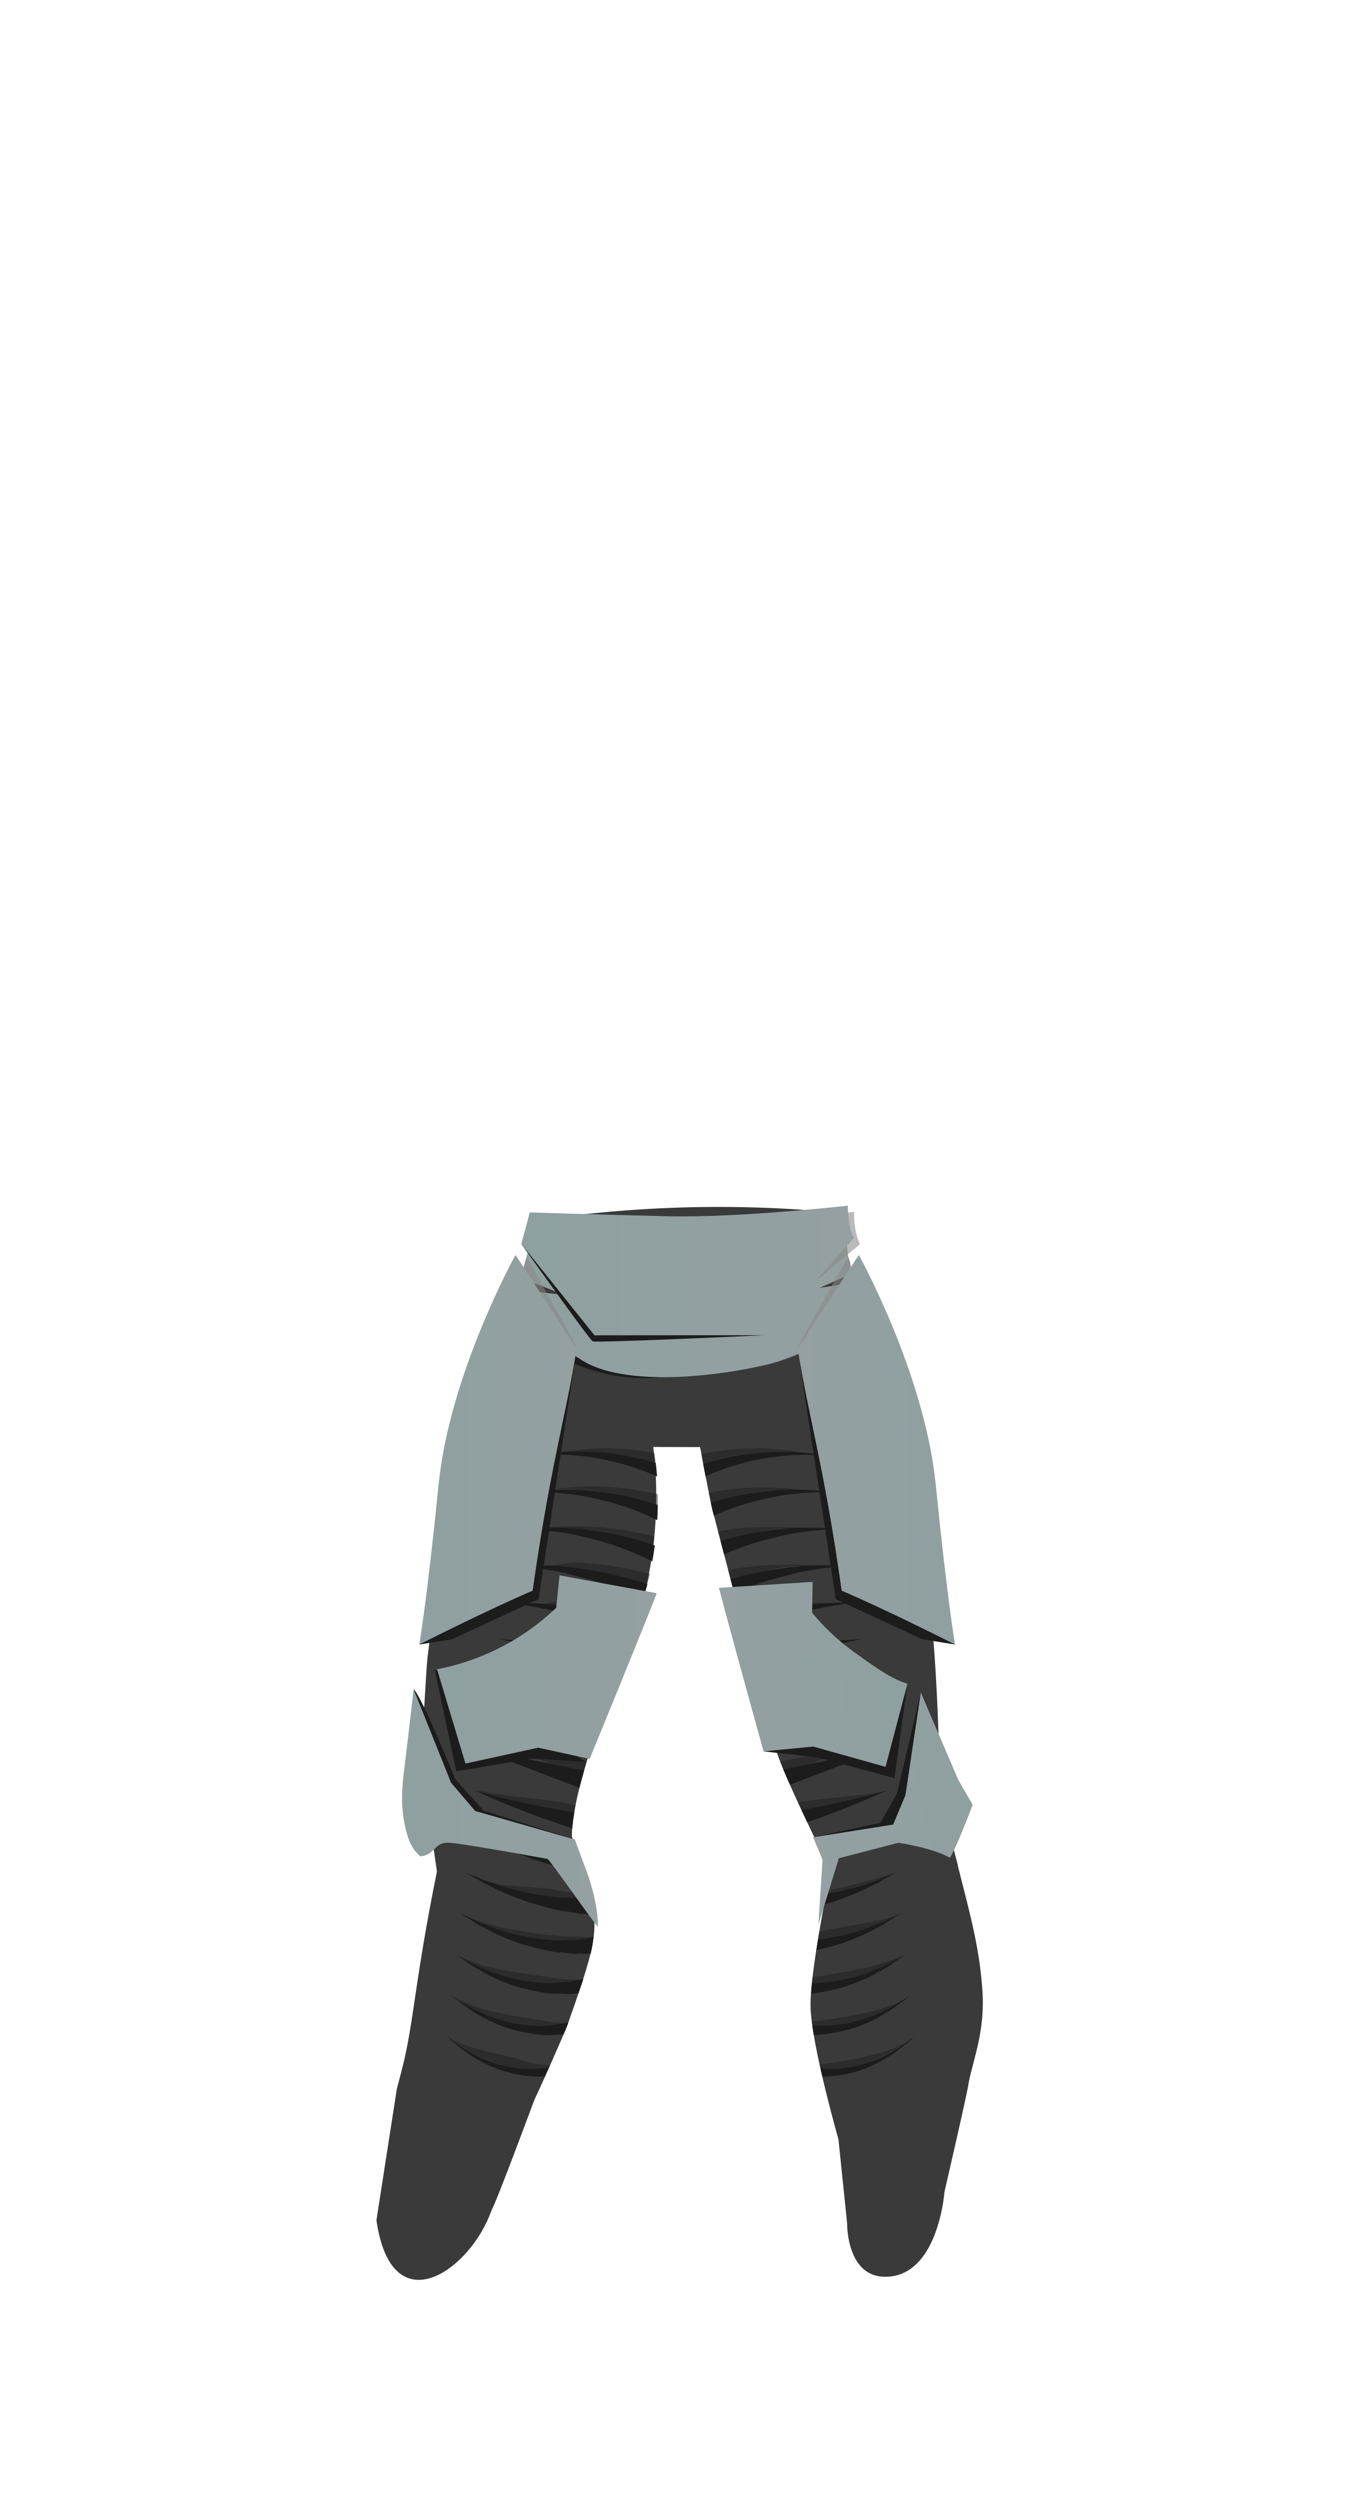 <svg xmlns="http://www.w3.org/2000/svg" xmlns:xlink="http://www.w3.org/1999/xlink" viewBox="0 0 837.97 1536.05"><defs><style>.cls-1{fill:none;}.cls-2{fill:#3a3a3a;}.cls-10,.cls-11,.cls-12,.cls-13,.cls-14,.cls-15,.cls-2,.cls-5,.cls-6,.cls-7,.cls-8,.cls-9{fill-rule:evenodd;}.cls-3{opacity:0.47;}.cls-4,.cls-5{fill:#1c1c1c;}.cls-6{fill:url(#linear-gradient);}.cls-7{fill:url(#linear-gradient-2);}.cls-8{fill:url(#linear-gradient-3);}.cls-9{fill:#898989;opacity:0.58;}.cls-10{fill:url(#linear-gradient-4);}.cls-11{fill:url(#linear-gradient-5);}.cls-12{fill:url(#linear-gradient-6);}.cls-13{fill:url(#linear-gradient-7);}.cls-14{fill:url(#linear-gradient-8);}.cls-15{fill:url(#linear-gradient-9);}</style><linearGradient id="linear-gradient" x1="313.97" y1="817.06" x2="530.15" y2="817.06" gradientUnits="userSpaceOnUse"><stop offset="0" stop-color="#8fa0a1"/><stop offset="1" stop-color="#94a0a1"/></linearGradient><linearGradient id="linear-gradient-2" x1="247.16" y1="1110.94" x2="367.63" y2="1110.94" xlink:href="#linear-gradient"/><linearGradient id="linear-gradient-3" x1="320.04" y1="789.92" x2="524.55" y2="789.92" xlink:href="#linear-gradient"/><linearGradient id="linear-gradient-4" x1="320.5" y1="780.68" x2="525.01" y2="780.68" xlink:href="#linear-gradient"/><linearGradient id="linear-gradient-5" x1="268.68" y1="1025.78" x2="403.79" y2="1025.78" xlink:href="#linear-gradient"/><linearGradient id="linear-gradient-6" x1="257.8" y1="890.83" x2="354.45" y2="890.83" xlink:href="#linear-gradient"/><linearGradient id="linear-gradient-7" x1="412.35" y1="1102.19" x2="521.54" y2="1102.19" gradientTransform="matrix(-0.97, 0.23, 0.23, 0.97, 743.27, -70.54)" xlink:href="#linear-gradient"/><linearGradient id="linear-gradient-8" x1="452.11" y1="1027.35" x2="574.16" y2="1027.35" gradientTransform="matrix(-0.99, -0.12, -0.12, 0.99, 1128.34, 66.35)" xlink:href="#linear-gradient"/><linearGradient id="linear-gradient-9" x1="423.31" y1="890.83" x2="519.95" y2="890.83" gradientTransform="matrix(-1, 0, 0, 1, 1010.45, 0)" xlink:href="#linear-gradient"/></defs><g id="Layer_2" data-name="Layer 2"><g id="base"><rect class="cls-1" x="0.32" width="837.33" height="1536.05"/></g><g id="legs_08"><path class="cls-2" d="M508.89,1158.43c4.11,7,18.53,31.63,49.28,22.84s29.76-32.5,30.75-34.84c-4.06-16-7.76-30.38-9.36-40.28-4.07-25.28-.79-123.35-19.8-180.57,0-.19-.14-.39-.19-.59-7.74-23-15.48-51.71-21.5-77.85-9.67-42-44.94-29.62-66-23.94-21.94,5.9-32.6,27.65-37.13,38-5.89,13.41-4.5,28-4.5,28s5.86,32,7.86,39.69c8.72,33.27,32.24,123.26,37.19,141.48,6.12,22.44,35.12,76.72,34.73,80.83C510.1,1152,509.62,1154.56,508.89,1158.43Z"/><path class="cls-2" d="M351.56,1128.63c.06-7.1-25.66-11.84-48.66-8-25.79,4.26-34.28,29.33-34.28,29.33-13.72,67.8-14.15,92.22-21.1,120-2.16,8.62-3.53,13.47-3.53,13.47l-12.56,80.83c9.42,65.44,58.23,30.4,70.79-6.24,2.83-4.43,26.12-67.28,26.17-67.38,2.89-6,18.25-40.15,20.6-46.76,14.16-39.64,16.81-50.75,16.46-63.68C365.06,1163.06,351.56,1128.63,351.56,1128.63Z"/><path class="cls-2" d="M404.78,863.7c-1.64-26.77-1.92-26.75-6.3-38.47-9.25-24.76-47.62-34.73-65.38-26.86-22.4,9.94-25.09,34.13-36.45,65.78-7.79,21.8-15.14,51-21,78.82-7.3,34.78-12.35,67.46-13.28,80.83-.29,4.31-2.89,43.81-2.6,49.79,1.47,27.48,8.86,76.33,8.86,76.33,1.3,10,8.59,30.23,19.34,36.43s31.24,4.53,37.51,4c14.11-1.26,25.75-17,29.71-28.4s-3.62-33.29-3.62-33.29c.29-37.28,33.59-110,43.24-144.05,14.06-49.78,6.78-95.49,6.78-95.49S405.26,871.59,404.78,863.7Z"/><path class="cls-2" d="M542.61,1119.24c-17.89,3.11-31.61,25.43-32.44,31.58a1.5,1.5,0,0,1,0,.35c-.44,4.07-11.86,58.35-11.86,80.83s17.15,82.45,17.15,82.45l5.35,51.75s-.54,32.62,23.23,32.8c32.85.24,36.6-52.1,36.6-52.1s13.55-58.62,14.58-65.24c2.25-14.15,10.47-32.22,8.81-57.84-1.86-28.53-8.41-50.1-15.3-78.06C583.31,1124,564.66,1115.41,542.61,1119.24Z"/><path class="cls-2" d="M430.69,890.7l.26-.12c12.62-4.8,26-6.21,39.17-8.52,0,0,89.68,10.75,64.79-44.55l-12.47-61.93-3.09-10.43L513.42,745c-29.78,12.24-179.54,4.35-179.54,4.35s-4.14,13.9-10.33,33.67c-4,12.18-9.51,28.88-14.33,45.27-5.29,18-.7,25.93,10,38.61s37.25,4.6,48.91,14.86c9.89,8.72,33.46,7.36,33.46,7.36l28.83.08S430.51,889.73,430.69,890.7Z"/><path class="cls-2" d="M333.88,749.32A760.81,760.81,0,0,1,513.42,745l5.93,20.18a465.16,465.16,0,0,1-190.82,1.77Q331.22,758.12,333.88,749.32Z"/><path class="cls-2" d="M529.08,808.59s-54,3.51-49.22,69.24"/><path class="cls-2" d="M317.05,802.9s50.71,14.12,43.76,74.93"/><path class="cls-2" d="M516.07,754a358.94,358.94,0,0,1-82.14,4.8"/><path class="cls-2" d="M331.65,756.66s51.79,5.48,68.24,3.2"/><g class="cls-3"><path class="cls-4" d="M370.28,890a165,165,0,0,0-25,2.29A157.49,157.49,0,0,1,403.15,899c-.3-2.52-.61-4.59-.87-6.18A156.46,156.46,0,0,0,370.28,890Z"/><path class="cls-4" d="M466.77,892.51a163.1,163.1,0,0,1,24.91-.21,160,160,0,0,0-60.47,1.2c.31,1.65.69,3.69,1.11,6A152.28,152.28,0,0,1,466.77,892.51Z"/><path class="cls-4" d="M359.42,938a200.79,200.79,0,0,0-23.9.68A190.55,190.55,0,0,1,401.36,952c.38-2.68.69-5.3.95-7.86A192,192,0,0,0,359.42,938Z"/><path class="cls-4" d="M355.57,960.19c-7.48-.5-17.65,2.43-25.15,2.71,22.51,1.79,45.64,3.7,67.11,12.29q1.08-4.11,2-8.12A223.7,223.7,0,0,0,355.57,960.19Z"/><path class="cls-4" d="M350.67,983.59c-7.29-.67-18.24,2.92-25.56,2.89,21.75,2.95,43.69,3.81,65,12.06,1-2.81,1.93-5.51,2.79-8.08C378,987,364.65,984.58,350.67,983.59Z"/><path class="cls-4" d="M345.77,1007c-7.1-.82-15.13-1.37-22.27-1.72a334.52,334.52,0,0,1,58.22,16.31c1-2.73,2-5.42,3-8.05C370.33,1010.45,358.83,1008.27,345.77,1007Z"/><path class="cls-4" d="M340.86,1030.37c-6.9-1-14.77-1.84-21.71-2.52a484.62,484.62,0,0,1,54.19,16.74q1.44-4,2.89-8C363.2,1033.94,352.52,1031.86,340.86,1030.37Z"/><path class="cls-4" d="M336,1053.77c-6.72-1.15-14.42-2.33-21.17-3.33,17.31,5.44,32.75,10.64,50.55,17.32q1.32-4,2.69-8C356.94,1057.55,345.83,1055.34,336,1053.77Z"/><path class="cls-4" d="M310.44,1073l47.74,18.19c.74-2.67,1.52-5.4,2.34-8.15Z"/><path class="cls-4" d="M348.6,1108c-13.27-2.62-42.15-4.45-55.14-8.09,14.8,6.68,43.6,11,59.18,16.36.35-2.34.77-4.77,1.27-7.27Z"/><path class="cls-4" d="M345.42,1134.68c-13.4-2.61-36.25-2.59-49-7.23,17.81,9.38,40.74,11.22,60.93,17.3-1.05-3.17-2.06-6.07-2.93-8.52C349.84,1135.48,347,1135,345.42,1134.68Z"/><path class="cls-4" d="M342.23,1161.36c-13.56-2.6-34-1.24-46.49-6.88,18.64,11.3,47.14,14.91,68.9,18-.44-2.66-1-5.5-1.73-8.4C357.94,1164,345.51,1162,342.23,1161.36Z"/><path class="cls-4" d="M361,1190.18c-21.19.18-58.19-4.27-76.69-14.27,18.7,13,56.45,20.5,79.43,22,.52-2.85.91-5.47,1.2-7.87A36.54,36.54,0,0,0,361,1190.18Z"/><path class="cls-4" d="M336.44,1214.83c-14.18-2.54-39.78-4.64-51.91-12.33,17.29,13.67,49.36,19.61,71.62,20.68.69-2.39,1.77-4.78,2.36-7C352.57,1217.09,342.43,1215.91,336.44,1214.83Z"/><path class="cls-4" d="M333.27,1241.51c-14.45-2.52-40.92-5.63-52.69-14.25,15.77,13.94,45.36,19.53,66.74,21.09.65-1.9,1.44-3.68,2.05-5.5A69.42,69.42,0,0,1,333.27,1241.51Z"/><path class="cls-4" d="M319.37,1265.48c-10.64-3.53-35.19-6.83-43.79-14,12.49,12.28,42.66,23.18,60.68,21.56.25,0,.09-1.56,1.85-3.93A64.66,64.66,0,0,1,319.37,1265.48Z"/><path class="cls-4" d="M365.38,913.4a180.24,180.24,0,0,0-24.45,1.49,170.58,170.58,0,0,1,63.49,10.5q.07-3.76,0-7.22A171,171,0,0,0,365.38,913.4Z"/><path class="cls-4" d="M471.75,916c7.77-1,18-.12,25.85-.07-20-2.6-41.94-2.92-61.8,1.47.46,2.3.91,4.47,1.31,6.34A166.37,166.37,0,0,1,471.75,916Z"/><path class="cls-4" d="M476.73,939.54c7.54-1.22,23.42.74,31.06.42-19.68-1.76-46.75-3.11-66.31,1.15.55,2.08,1.12,4.27,1.71,6.53A183.41,183.41,0,0,1,476.73,939.54Z"/><path class="cls-4" d="M481.71,963.05c7.32-1.41,21.2-.32,28.63-1-19.11-.9-43.64-1.41-62.68,2.64l1.77,6.78C459.84,968,471.27,964.68,481.71,963.05Z"/><path class="cls-4" d="M486.68,986.57c7.12-1.61,19.84-.64,27.06-1.69-18.48,0-41.41-.46-59.91,3.4q.93,3.5,1.84,7C465.53,992,477,988.38,486.68,986.57Z"/><path class="cls-4" d="M491.66,1010.08c6.91-1.8,14.8-3.43,21.8-4.82a337.92,337.92,0,0,0-53.44,6.61c.64,2.43,1.27,4.85,1.9,7.23C471.13,1016,482.73,1012.06,491.66,1010.08Z"/><path class="cls-4" d="M496.64,1033.6c6.71-2,14.4-4,21.18-5.75a488.71,488.71,0,0,0-51.61,7.61c.68,2.56,1.33,5,2,7.44C476.62,1040,488.59,1035.71,496.64,1033.6Z"/><path class="cls-4" d="M501.62,1057.11c6.5-2.2,14-4.59,20.55-6.67-16.23,2.35-33.15,5.27-49.73,8.6.78,3,1.46,5.51,2,7.65C482,1064,494.59,1059.31,501.62,1057.11Z"/><path class="cls-4" d="M526.53,1073l-46.9,9.4c.92,2.34,1.92,4.79,3,7.33C483.81,1089.3,524.11,1074,526.53,1073Z"/><path class="cls-4" d="M506.09,1111.17c7.38-3,32.08-7.67,39.31-11-13.11,3.64-41.09,4.59-54.84,7.41q1.29,2.81,2.6,5.59C498.67,1111.08,501.89,1112.84,506.09,1111.17Z"/><path class="cls-4" d="M512.47,1136.87c6.49-2.87,26.71-7.2,32.92-10.62-9.47,3.47-33.23,3.65-43.16,6.08.66,1.4,2.41,6.44,3,7.73C508.05,1139,510.31,1137.79,512.47,1136.87Z"/><path class="cls-4" d="M512.65,1164.13c6.67-3.11,28.89-9,35.1-12.94-7.89,3.67-31.32,8.55-39.66,11.07-.23,1.26-.5,2.67-.79,4.2C509.57,1165.54,510.79,1165,512.65,1164.13Z"/><path class="cls-4" d="M518.38,1190.8c7.84-3.67,28.58-10.27,35.62-15.3-10.7,5.77-38.35,8.38-50.27,11.3-.27,1.6-.54,3.21-.8,4.83C507.55,1190,514.49,1192.52,518.38,1190.8Z"/><path class="cls-4" d="M516.36,1219c13.85-4.08,28.15-9.42,39.44-18.29-12.41,7.86-41.69,11.85-56.23,14.3-.2,1.67-.37,3.31-.53,4.89C500.32,1219.57,515.25,1219.33,516.36,1219Z"/><path class="cls-4" d="M509,1248.19c14.15-3.94,39.88-12.17,50.85-21.81-13.06,9.56-44.53,13.94-60.73,15.81.17,1.41.38,2.88.61,4.39C501.81,1246.13,507.12,1248.72,509,1248.19Z"/><path class="cls-4" d="M522.74,1272c10.5-4.4,31-12.39,39.1-20.3-12.15,10.19-42.09,14.9-57.93,16.93.27,1.22.54,2.44.82,3.65C509.44,1271.27,518.32,1273.93,522.74,1272Z"/></g><path class="cls-4" d="M458.41,898.57a147.82,147.82,0,0,1,24.36-4.06l3.1-.28c.52,0,1-.1,1.55-.12l1.55,0,6.23-.16c2.08-.11,4.15.06,6.23.13l6.25.26-6.2-.88c-2.07-.28-4.14-.66-6.23-.75l-6.27-.48-1.57-.11c-.53,0-1.05,0-1.58,0l-3.15,0a158.07,158.07,0,0,0-50.1,7.37l-.26.08c.45,2.35.94,4.94,1.45,7.59.48-.22,1-.44,1.43-.64A147,147,0,0,1,458.41,898.57Z"/><path class="cls-4" d="M354.28,892l-3.15,0c-.52,0-1.05,0-1.57,0l-1.57.11-6.27.48c-2.09.09-4.16.47-6.24.75l-6.19.88,6.25-.26c2.08-.07,4.15-.24,6.23-.13l6.23.16,1.55,0c.51,0,1,.08,1.55.12l3.09.28a153.29,153.29,0,0,1,47.58,11.9c.73.31,1.46.64,2.19,1-.23-3.16-.51-6-.8-8.37a157.51,157.51,0,0,0-48.88-7Z"/><path class="cls-4" d="M368.59,941.08c-6.29-.89-17.8-2.45-24.11-2.28l-3-.1c-.4,0-1.1-.07-1.5,0l-1.5,0-6,.09c-1.57.07-4.41.1-6,.31l-5.94.4,6,.3c1.56,0,4.35.3,5.91.38l5.9.59,1.46.14c.39,0,1.08.18,1.46.21l2.94.44c6.19.45,17.16,3.44,23.14,4.9a184.76,184.76,0,0,1,22.54,7.83c2.8,1.19,7.95,3.46,10.63,4.87l.49.26c.61-3.33,1.12-6.6,1.55-9.78-3.12-1.11-7.51-2.4-10.07-3.2A189.49,189.49,0,0,0,368.59,941.08Z"/><path class="cls-4" d="M363.13,964.78c-5.25-.73-18.3-2.73-23.56-2.59l-2.94-.17c-.33,0-1.12-.09-1.45-.07l-1.46,0-5.87-.09c-1.31.06-4.53-.09-5.83.08l-5.8.16,5.86.59c1.3,0,4.46.56,5.76.63l5.73.8,1.41.19c.33,0,1.11.23,1.43.25l2.85.52c5.16.38,17.55,4.11,22.53,5.32s17.53,5.83,22.2,7.83c2.34,1,8.24,3.5,10.47,4.67.19.11.46.25.75.39.5-1.61,1-3.16,1.38-4.61q.74-2.64,1.4-5.23c-2.6-1-8.9-2.7-11.4-3.47A217.76,217.76,0,0,0,363.13,964.78Z"/><path class="cls-4" d="M357.66,988.49c-4.2-.59-18.78-3-23-2.9l-2.87-.24c-.26,0-1.15-.13-1.41-.12l-1.43-.06-5.73-.29c-1.05,0-4.66-.28-5.69-.14l-5.68-.08,5.74.87c1,0,4.56.83,5.6.88l5.56,1,1.37.25c.26,0,1.12.27,1.38.29l2.77.61c4.13.3,17.93,4.76,21.92,5.73s18.12,6.24,21.86,7.83c1.62.69,6.77,2.81,9.31,4,1.23-3.4,2.4-6.68,3.49-9.8-2.84-.9-8.45-2.31-10.19-2.85C376.59,992.19,361.86,989.07,357.66,988.49Z"/><path class="cls-4" d="M352.19,1012.2c-3.14-.44-19.27-3.31-22.42-3.22l-2.8-.31c-.2,0-1.18-.16-1.38-.15l-1.39-.11-5.6-.48c-.78,0-4.77-.46-5.55-.36l-5.55-.31,5.61,1.14c.78,0,4.66,1.1,5.44,1.14l5.4,1.22,1.33.3c.19,0,1.14.32,1.33.34l2.69.68c3.1.23,18.32,5.43,21.31,6.16s18.72,6.63,21.53,7.82c.9.39,4.24,1.74,6.89,2.85l3.63-9.89c-3-.77-6.91-1.71-7.92-2C371.68,1016,355.34,1012.64,352.19,1012.2Z"/><path class="cls-4" d="M346.73,1035.91c-2.1-.3-19.76-3.59-21.87-3.54l-2.73-.38c-.13,0-1.2-.18-1.33-.18l-1.36-.16L314,1031c-.52,0-4.9-.66-5.42-.59l-5.41-.55,5.48,1.43c.52,0,4.76,1.35,5.28,1.38l5.24,1.44,1.27.35c.13,0,1.17.37,1.3.38l2.61.77c2.06.15,18.7,6.09,20.69,6.57s19.32,7,21.19,7.83l4.56,1.83q1.77-5,3.56-10c-2.5-.58-5-1.16-5.52-1.32C366.77,1039.87,348.83,1036.2,346.73,1035.91Z"/><path class="cls-4" d="M341.26,1059.61c-1.05-.14-20.25-3.87-21.3-3.84l-2.66-.45c-.07,0-1.23-.22-1.3-.22l-1.31-.21-5.33-.85c-.26,0-5-.84-5.28-.81l-5.29-.79,5.35,1.71c.26,0,4.87,1.62,5.13,1.64l5.07,1.65,1.23.4c.06,0,1.19.42,1.25.42l2.53.85c1,.08,19.08,6.75,20.08,7s19.92,7.42,20.85,7.82L363,1075c1.07-3.36,2.18-6.77,3.32-10.19-1.79-.39-3.25-.7-3.44-.76C361.86,1063.72,342.31,1059.76,341.26,1059.61Z"/><path class="cls-4" d="M294.44,1075l39.4,15,22.41,8.54c.86-3.44,1.81-7,2.84-10.59l-23.3-4.67Z"/><path class="cls-4" d="M332.6,1110c-.48-.09-9.4-1.9-9.87-2.06-.25-.08-5-1.08-5.23-1.18l-2.6-.61-1.3-.3-1.28-.31c-.48-.24-10-2.32-10.41-2.61s-9.93-2.44-10.34-2.78c.38.37,9.36,4,9.79,4.33s9.51,3.93,10,4.21l1.23.51,1.23.5,2.5,1c.25.11,4.83,1.89,5.08,2,.46.2,8.93,3.4,9.42,3.53l.82.3c1,.26,16.6,5.93,20.19,6.89.25-3.06.68-6.33,1.26-9.78-4-.53-19-3.36-19.91-3.53Z"/><path class="cls-4" d="M351,1139.88c-2.06.27-18.95-2.72-21-3.09l-.55-.11c-1-.18-9-1.83-9.92-2.15-.5-.15-4.73-1.12-5.22-1.3l-2.6-.7-1.29-.35-1.28-.36c-.95-.48-9.39-2.52-10.28-3.12s-9.3-2.74-10.13-3.43c.77.75,8.73,4.18,9.58,4.85s8.94,4,9.87,4.58l1.23.55,1.23.52,2.51,1.07c.49.23,4.59,1.87,5.1,2.07.92.4,8.53,3.25,9.51,3.51l.83.29c2.13.56,19,6.35,21.25,6.23.92,0,6.91,1.77,9.55,2.26-1.2-3.91-2.43-7.64-3.55-10.89A43.47,43.47,0,0,0,351,1139.88Z"/><path class="cls-4" d="M358.34,1166.24c-1.48.43-8.82-.42-10.36-.21-3.09.4-18.08-2-21.18-2.56l-.57-.11c-1.46-.27-8.54-1.75-10-2.24-.76-.23-4.48-1.15-5.23-1.43l-2.58-.78-1.29-.39-1.27-.42c-1.43-.72-8.83-2.73-10.17-3.62s-8.67-3.06-9.9-4.1c1.15,1.13,8.08,4.38,9.36,5.37s8.37,4.12,9.77,5l1.23.59,1.23.55,2.51,1.13c.74.34,4.36,1.83,5.12,2.13,1.39.6,8.15,3.11,9.62,3.51.12,0,.71.24.84.27,3.2.84,18.27,5.61,21.61,5.44,1.67-.1,9.23,1.93,10.87,1.59.83-.18,4.6.74,5.41.5a8.39,8.39,0,0,1,1.8.14,93.89,93.89,0,0,0-1.83-10.48C362.61,1166.34,359.07,1166,358.34,1166.24Z"/><path class="cls-4" d="M363,1190.86c-.46.21-2,.18-2.5.36-1,.37-4.09.27-5.08.56-2,.58-8.37.13-10.43.4-4.11.54-17.2-1.28-21.34-2L323,1190c-2-.36-8.1-1.68-10-2.33-1-.31-4.23-1.18-5.22-1.55l-2.58-.87-1.28-.44-1.27-.47c-1.9-1-8.26-2.94-10.05-4.12s-8-3.38-9.68-4.76c1.54,1.5,7.45,4.56,9.15,5.89s7.81,4.21,9.67,5.33l1.23.63,1.24.58,2.5,1.19c1,.46,4.13,1.8,5.15,2.2,1.85.8,7.76,3,9.71,3.49.17,0,.69.22.86.26,4.26,1.12,17.52,4.87,22,4.64,2.22-.12,8.86,1.28,11.06.81,1.1-.23,4.4.34,5.49,0a15.65,15.65,0,0,1,2.22,0c.72-3.67,1.26-7,1.63-10a3.33,3.33,0,0,0-.67.14C364,1190.76,363.2,1190.76,363,1190.86Z"/><path class="cls-4" d="M352.44,1217.32c-2.47.73-7.92.67-10.49,1-5.14.67-16.34-.57-21.51-1.51l-.58-.11a96.49,96.49,0,0,1-10-2.42c-1.26-.38-4-1.22-5.22-1.68l-2.56-1-1.28-.48-1.26-.52c-2.38-1.19-7.7-3.14-9.93-4.62s-7.4-3.7-9.47-5.42c1.93,1.88,6.81,4.75,8.94,6.41s7.24,4.3,9.57,5.7l1.22.67,1.25.61,2.51,1.25c1.24.57,3.89,1.77,5.16,2.26a97,97,0,0,0,9.82,3.48c.21.06.65.2.87.25,5.32,1.4,16.77,4.14,22.33,3.85,2.78-.16,8.5.61,11.24,0a16.29,16.29,0,0,1,2.6-.17c.92-3.13,2.14-5.94,2.9-8.77-.65.16-.51,0-1,.18C356.34,1216.83,353.67,1217,352.44,1217.32Z"/><path class="cls-4" d="M338.94,1244.49c-6.17.8-15.47.15-21.67-1l-.6-.11a80.1,80.1,0,0,1-10.07-2.51c-1.52-.46-3.73-1.25-5.22-1.8l-2.56-1-1.27-.52-1.26-.58a107.46,107.46,0,0,1-9.81-5.12c-2.68-1.78-6.77-4-9.24-6.09,2.3,2.26,6.17,4.94,8.72,6.94a108.08,108.08,0,0,0,9.47,6.07l1.22.7,1.25.65,2.51,1.31c1.49.68,3.66,1.73,5.19,2.33a83.11,83.11,0,0,0,9.92,3.46l.87.25c6.4,1.67,16,3.39,22.7,3,2.85-.16,4.32-.11,7.46-.53.91-2.62,2-4.63,2.82-7.1C348.61,1243,342,1244.08,338.94,1244.49Z"/><path class="cls-4" d="M314.09,1270.2a71.35,71.35,0,0,1-10.72-2.72c-1.77-.54-3.47-1.28-5.21-1.93l-2.55-1.13-1.28-.57-1.24-.63a91.09,91.09,0,0,1-9.69-5.63,99.89,99.89,0,0,1-9-6.74,100.58,100.58,0,0,0,8.51,7.45,93.14,93.14,0,0,0,9.37,6.45l1.22.74,1.25.68,2.52,1.37c1.73.8,3.42,1.7,5.21,2.39a73.56,73.56,0,0,0,10.9,3.69,75.42,75.42,0,0,0,21.67,2.3c.48-1.2.92-2.23,1.31-3l1.34-2.9a5.5,5.5,0,0,1-1.75.65A71.09,71.09,0,0,1,314.09,1270.2Z"/><path class="cls-4" d="M374.06,917.37c-7.34-1-17.32-2.17-24.68-2l-3.08,0c-.46,0-1.08,0-1.53,0l-1.54.07-6.14.28c-1.83.08-4.28.29-6.09.53l-6.07.64,6.12,0c1.82-.06,4.26,0,6.08.13l6.06.37,1.5.09c.46,0,1.06.13,1.51.17l3,.35c7.22.53,16.77,2.78,23.75,4.48a163.58,163.58,0,0,1,22.87,7.84c2.46,1,5.54,2.44,8.24,3.77.2-3.22.31-6.32.35-9.27-2.09-.71-4.19-1.38-6-1.94A168.58,168.58,0,0,0,374.06,917.37Z"/><path class="cls-4" d="M464,922.5c7-1.7,16.53-4,23.75-4.48l3-.35c.45,0,1.05-.15,1.5-.17l1.51-.09,6.06-.37c1.82-.1,4.25-.19,6.07-.13l6.13,0-6.07-.64c-1.81-.24-4.27-.45-6.1-.53l-6.13-.28-1.54-.07c-.46,0-1.07,0-1.53,0l-3.08,0c-7.37-.2-17.34.94-24.68,2a168.71,168.71,0,0,0-24.4,5.53l-1.49.47c.49,2.31.93,4.23,1.25,5.49.21.78.42,1.6.64,2.44.77-.34,1.52-.67,2.22-1A163.58,163.58,0,0,1,464,922.5Z"/><path class="cls-4" d="M469.59,946.44c6-1.46,17-4.45,23.14-4.9l2.93-.44c.39,0,1.08-.19,1.47-.21l1.46-.14,5.89-.59c1.56-.08,4.36-.43,5.92-.38l6-.3-5.93-.4c-1.56-.21-4.4-.24-6-.31l-6-.09-1.5,0c-.39,0-1.1,0-1.49,0l-3,.1c-6.31-.17-17.82,1.39-24.12,2.28a190.27,190.27,0,0,0-23.93,5.34l-1.45.45c.69,2.63,1.41,5.38,2.15,8.22l1.91-.82A184.76,184.76,0,0,1,469.59,946.44Z"/><path class="cls-4" d="M475.18,970.37c5-1.21,17.37-4.94,22.53-5.32l2.85-.52c.32,0,1.1-.24,1.42-.25l1.42-.19,5.73-.8c1.3-.07,4.45-.67,5.75-.63l5.87-.59-5.81-.16c-1.29-.17-4.51,0-5.82-.08l-5.87.09-1.46,0c-.33,0-1.13.08-1.46.07l-2.94.17c-5.26-.14-18.31,1.86-23.55,2.59A218.47,218.47,0,0,0,450.37,970l-1.24.37c.74,2.81,1.49,5.67,2.24,8.56l1.61-.68C457.65,976.2,470.19,971.58,475.18,970.37Z"/><path class="cls-4" d="M480.77,994.3c4-1,17.79-5.43,21.91-5.73l2.78-.61c.25,0,1.12-.28,1.38-.29l1.36-.25,5.57-1c1,0,4.56-.91,5.6-.88l5.74-.87-5.68.08c-1-.14-4.64.19-5.69.14l-5.73.29-1.43.06c-.26,0-1.15.12-1.41.12l-2.87.24c-4.21-.12-18.8,2.31-23,2.9s-18.93,3.7-23,5l-1,.3c.78,3,1.56,6,2.34,8.91l1.29-.55C462.64,1000.54,476.78,995.27,480.77,994.3Z"/><path class="cls-4" d="M486.36,1018.24c3-.73,18.21-5.93,21.3-6.16l2.69-.68c.2,0,1.15-.33,1.34-.34l1.32-.3,5.4-1.22c.78,0,4.66-1.16,5.44-1.14l5.61-1.14-5.54.31c-.78-.1-4.77.4-5.56.36l-5.59.48-1.39.11c-.2,0-1.18.15-1.38.15l-2.8.31c-3.16-.09-19.28,2.78-22.43,3.22s-19.48,3.83-22.54,4.79l-.81.23c.83,3.14,1.64,6.23,2.43,9.25l1-.41C467.63,1024.87,483.37,1019,486.36,1018.24Z"/><path class="cls-4" d="M492,1042.17c2-.48,18.63-6.42,20.69-6.57l2.61-.77c.13,0,1.17-.37,1.3-.38l1.27-.35,5.24-1.44c.52,0,4.76-1.4,5.28-1.38l5.48-1.43-5.42.55c-.51-.07-4.89.61-5.41.59l-5.47.66-1.35.16c-.13,0-1.2.19-1.34.18l-2.73.38c-2.1,0-19.76,3.24-21.86,3.54s-20,4-22.08,4.6l-.57.16,2.52,9.59.65-.26C472.63,1049.2,490,1042.66,492,1042.17Z"/><path class="cls-4" d="M497.54,1066.11c1-.25,19.05-6.92,20.08-7l2.53-.85c.06,0,1.19-.42,1.25-.42l1.23-.4,5.07-1.65c.26,0,4.86-1.65,5.12-1.64l5.35-1.71-5.28.79c-.26,0-5,.82-5.28.81l-5.33.85-1.32.21c-.06,0-1.23.22-1.29.22l-2.66.45c-1,0-20.25,3.7-21.3,3.84s-20.6,4.11-21.62,4.43l-.3.07c.67,2.55,1.24,4.66,1.67,6.23.31,1.13.68,2.35,1.1,3.64l.12,0C477.62,1073.53,496.54,1066.35,497.54,1066.11Z"/><path class="cls-4" d="M542.53,1075l-41.35,8.29-19.61,3.93c1.26,3,2.63,6.21,4.07,9.45l17.49-6.66Z"/><path class="cls-4" d="M506.18,1116.23c.49-.13,8.95-3.33,9.42-3.53.25-.1,4.83-1.88,5.08-2l2.5-1,1.22-.5,1.23-.51c.47-.28,9.55-3.88,10-4.21s9.4-4,9.79-4.33c-.41.34-9.9,2.48-10.35,2.78s-9.93,2.37-10.4,2.61l-1.29.31-1.29.3-2.6.61c-.25.1-5,1.1-5.23,1.18-.47.16-9.39,2-9.88,2.06l-.54.11c-.54.1-5.94,1.12-11.12,2.05,1.19,2.56,2.38,5.08,3.55,7.55,4.48-1.57,8.63-3,9.11-3.18Z"/><path class="cls-4" d="M509.24,1142.42c1-.26,8.59-3.11,9.51-3.51.51-.2,4.61-1.84,5.1-2.07l2.5-1.07,1.24-.52,1.22-.55c.94-.56,9-3.92,9.88-4.58s8.8-4.1,9.57-4.85c-.82.69-9.23,2.84-10.12,3.43s-9.33,2.64-10.29,3.12l-1.27.36-1.3.35-2.59.7c-.5.18-4.72,1.15-5.23,1.3-.94.32-8.94,2-9.91,2.15l-.56.11-2.47.44c1,2.14,1.9,4.11,2.68,5.84l1.2-.36C508.49,1142.69,509.15,1142.45,509.24,1142.42Z"/><path class="cls-4" d="M512.29,1168.62c1.47-.4,8.23-2.91,9.61-3.51.77-.3,4.38-1.79,5.13-2.13l2.5-1.13,1.24-.55,1.23-.59c1.39-.84,8.49-4,9.77-5s8.21-4.24,9.36-5.37c-1.24,1-8.56,3.22-9.9,4.1s-8.74,2.9-10.17,3.62l-1.27.42-1.29.39-2.59.78c-.74.28-4.46,1.2-5.22,1.43-1.42.49-8.49,2-10,2.24l-.57.11-2.3.39c-.37,2-.78,4.13-1.2,6.41,2.15-.63,3.91-1.15,4.78-1.38C511.57,1168.86,512.16,1168.65,512.29,1168.62Z"/><path class="cls-4" d="M515.34,1194.81c2-.53,7.87-2.69,9.72-3.49,1-.4,4.15-1.74,5.14-2.2l2.51-1.19,1.24-.58,1.23-.63c1.86-1.12,8-4,9.67-5.33s7.61-4.39,9.15-5.89c-1.65,1.38-7.9,3.58-9.69,4.76s-8.14,3.16-10,4.12l-1.26.47-1.29.44-2.57.87c-1,.37-4.21,1.24-5.22,1.55-1.89.65-8,2-10,2.33l-.57.11c-2,.37-6.21,1-10.42,1.47-.37,2.22-.72,4.45-1.07,6.68,4.94-1.12,10.22-2.59,12.63-3.23C514.66,1195,515.17,1194.85,515.34,1194.81Z"/><path class="cls-4" d="M518.4,1221a96.81,96.81,0,0,0,9.81-3.48c1.28-.49,3.93-1.69,5.17-2.26l2.51-1.25,1.24-.61,1.23-.67c2.33-1.4,7.44-4,9.57-5.7s7-4.53,8.93-6.41c-2.06,1.72-7.23,3.94-9.46,5.42s-7.55,3.43-9.93,4.62l-1.26.52-1.28.48-2.57,1c-1.24.46-4,1.3-5.22,1.68a96.31,96.31,0,0,1-10,2.42l-.59.11a121.24,121.24,0,0,1-17.34,1.69c-.23,2.27-.43,4.43-.57,6.47,6-.52,14.53-2.58,18.92-3.74C517.74,1221.2,518.19,1221.06,518.4,1221Z"/><path class="cls-4" d="M521.45,1247.19a83.74,83.74,0,0,0,9.92-3.46c1.53-.6,3.7-1.65,5.18-2.33l2.52-1.31,1.25-.65,1.22-.7a107.91,107.91,0,0,0,9.46-6.07c2.56-2,6.42-4.68,8.73-6.94-2.48,2.07-6.57,4.31-9.24,6.09a106.34,106.34,0,0,1-9.82,5.12l-1.25.58-1.28.52-2.55,1c-1.5.55-3.7,1.34-5.22,1.8a80.1,80.1,0,0,1-10.07,2.51l-.6.11a85.28,85.28,0,0,1-20.28,1.13q.4,2.83.92,5.88a93.82,93.82,0,0,0,20.23-3.08Z"/><path class="cls-4" d="M534.52,1269.93c1.79-.69,3.48-1.59,5.21-2.39l2.51-1.37,1.26-.68,1.22-.74a93,93,0,0,0,9.36-6.45,102.3,102.3,0,0,0,8.52-7.45,99.89,99.89,0,0,1-9,6.74,91.09,91.09,0,0,1-9.69,5.63l-1.25.63-1.27.57-2.55,1.13c-1.74.65-3.44,1.39-5.22,1.93a72,72,0,0,1-29.16,3.52q.56,2.49,1.14,5a75.56,75.56,0,0,0,28.95-6Z"/><polygon class="cls-5" points="257.8 1010.52 277.9 1007.25 331.09 982.67 354.17 831.64 257.8 1010.52"/><path class="cls-5" d="M313,813s39.38,38,91.88,33.47L319,807.43Z"/><path class="cls-6" d="M314,809.52s18.38,10.23,43.73,26.28c24.73,15.66,77.26,11.11,112.57,3,30.46-7,59.88-29.26,59.88-29.26s-1.88-6.45-5.45-21.63c0,0-67.25,12.66-115.81,11.53a835.48,835.48,0,0,1-88.47-6.84Z"/><path class="cls-7" d="M248.57,1119.9c2.48,12.56,5.38,16.92,9.88,20.75,9.68-.91,8.09-9.12,18.3-8.33,6.8.53,37.63,5.84,59.87,9.93,1.2.22,29.89,41.47,31,41.68,0-17.72-8.18-37.2-8.18-37.2l-6.05-16.42-61.23-17.56-14.87-17.43s-17.85-52.77-23-57.36c0,0-4,35-5.23,44.76S245.8,1105.87,248.57,1119.9Z"/><path class="cls-8" d="M320,785.84a174.55,174.55,0,0,1,44.35,20c22.17,14,70.45,16,100.92,2.67,25.67-11.22,59.24-26.33,59.24-26.33s-3.74-5.71-3.74-19.82c0,0-67,11.88-110.53,10.87a852.15,852.15,0,0,1-85-6.76Z"/><path class="cls-9" d="M324.29,768.13l43.88,41.49s105.56-1.88,107.06-1.74,53.56-43.42,53.56-43.42-3.73-5.71-3.73-19.82c0,0-67,7.53-110.53,6.51s-85-2.4-85-2.4Z"/><path class="cls-5" d="M353.4,1130.31l-56.14-17.76-17.38-19.3s-20.43-50.7-25.61-55.29l23,57.36,14.87,17.43Z"/><path class="cls-5" d="M320.5,764.34s41.84,58.85,43.9,59.88,106.51-3.79,106.51-3.79l-89.12-18.3Z"/><polygon class="cls-5" points="267.24 1025.8 280.48 1088.38 327.41 1080.55 360.52 1082.75 267.24 1025.8"/><path class="cls-10" d="M320.5,764.34l45,56.17s103.27-.14,104.76,0S525,760.67,525,760.67s-3.74-5.71-3.74-19.82c0,0-67,7.53-110.53,6.51s-85-2.39-85-2.39Z"/><path class="cls-11" d="M268.68,1025.64l17.48,58,44.72-9.74,31.64,6.88s30.26-73.59,41.27-101.79L344,968l-2.06,19.95a145.67,145.67,0,0,1-73.21,37.74Z"/><path class="cls-9" d="M355.11,829c-.22-1.3-31.34-56.41-31.34-56.41l-3.46,12.1Z"/><path class="cls-12" d="M316.93,771.14S276.42,844,269.61,912.49s-11.81,98-11.81,98,41.93-21.26,69.68-33.07c10.85-76.8,20.15-105.7,27-148.33C346.78,816.33,316.93,771.14,316.93,771.14Z"/><polygon class="cls-5" points="587.14 1010.52 567.04 1007.25 513.86 982.67 490.78 831.64 587.14 1010.52"/><path class="cls-13" d="M598,1109s-10.24,27.23-14.07,32.49c-10.76-6.16-31.59-9.16-31.59-9.16l-36.6,9.49-12.58,40.72,2.52-39.77-5.78-13.84,49.15-7.84,7.68-18.33,9.33-62.87,23.07,53.71Z"/><polygon class="cls-5" points="541.31 1120.03 551.46 1101.96 566.1 1039.87 556.52 1103.38 549.09 1121.08 499.94 1128.91 541.31 1120.03"/><polygon class="cls-5" points="557.91 1034.61 549.89 1092.61 502.55 1079.89 469.47 1076.15 557.91 1034.61"/><path class="cls-14" d="M557.91,1034.61l-13.49,51.06L500,1073.21l-30.56,2.94S449.22,1003.46,442,975.68L499.59,972l-.29,19a138.35,138.35,0,0,0,26.55,24.69C540.26,1026,548,1031.44,557.91,1034.61Z"/><path class="cls-9" d="M489.84,829c.21-1.3,31.34-56.41,31.34-56.41l3.46,12.1Z"/><path class="cls-15" d="M528,771.14S568.53,844,575.33,912.49s11.81,98,11.81,98-41.92-21.26-69.68-33.07c-10.84-76.8-20.14-105.7-27-148.33C498.17,816.33,528,771.14,528,771.14Z"/></g></g></svg>